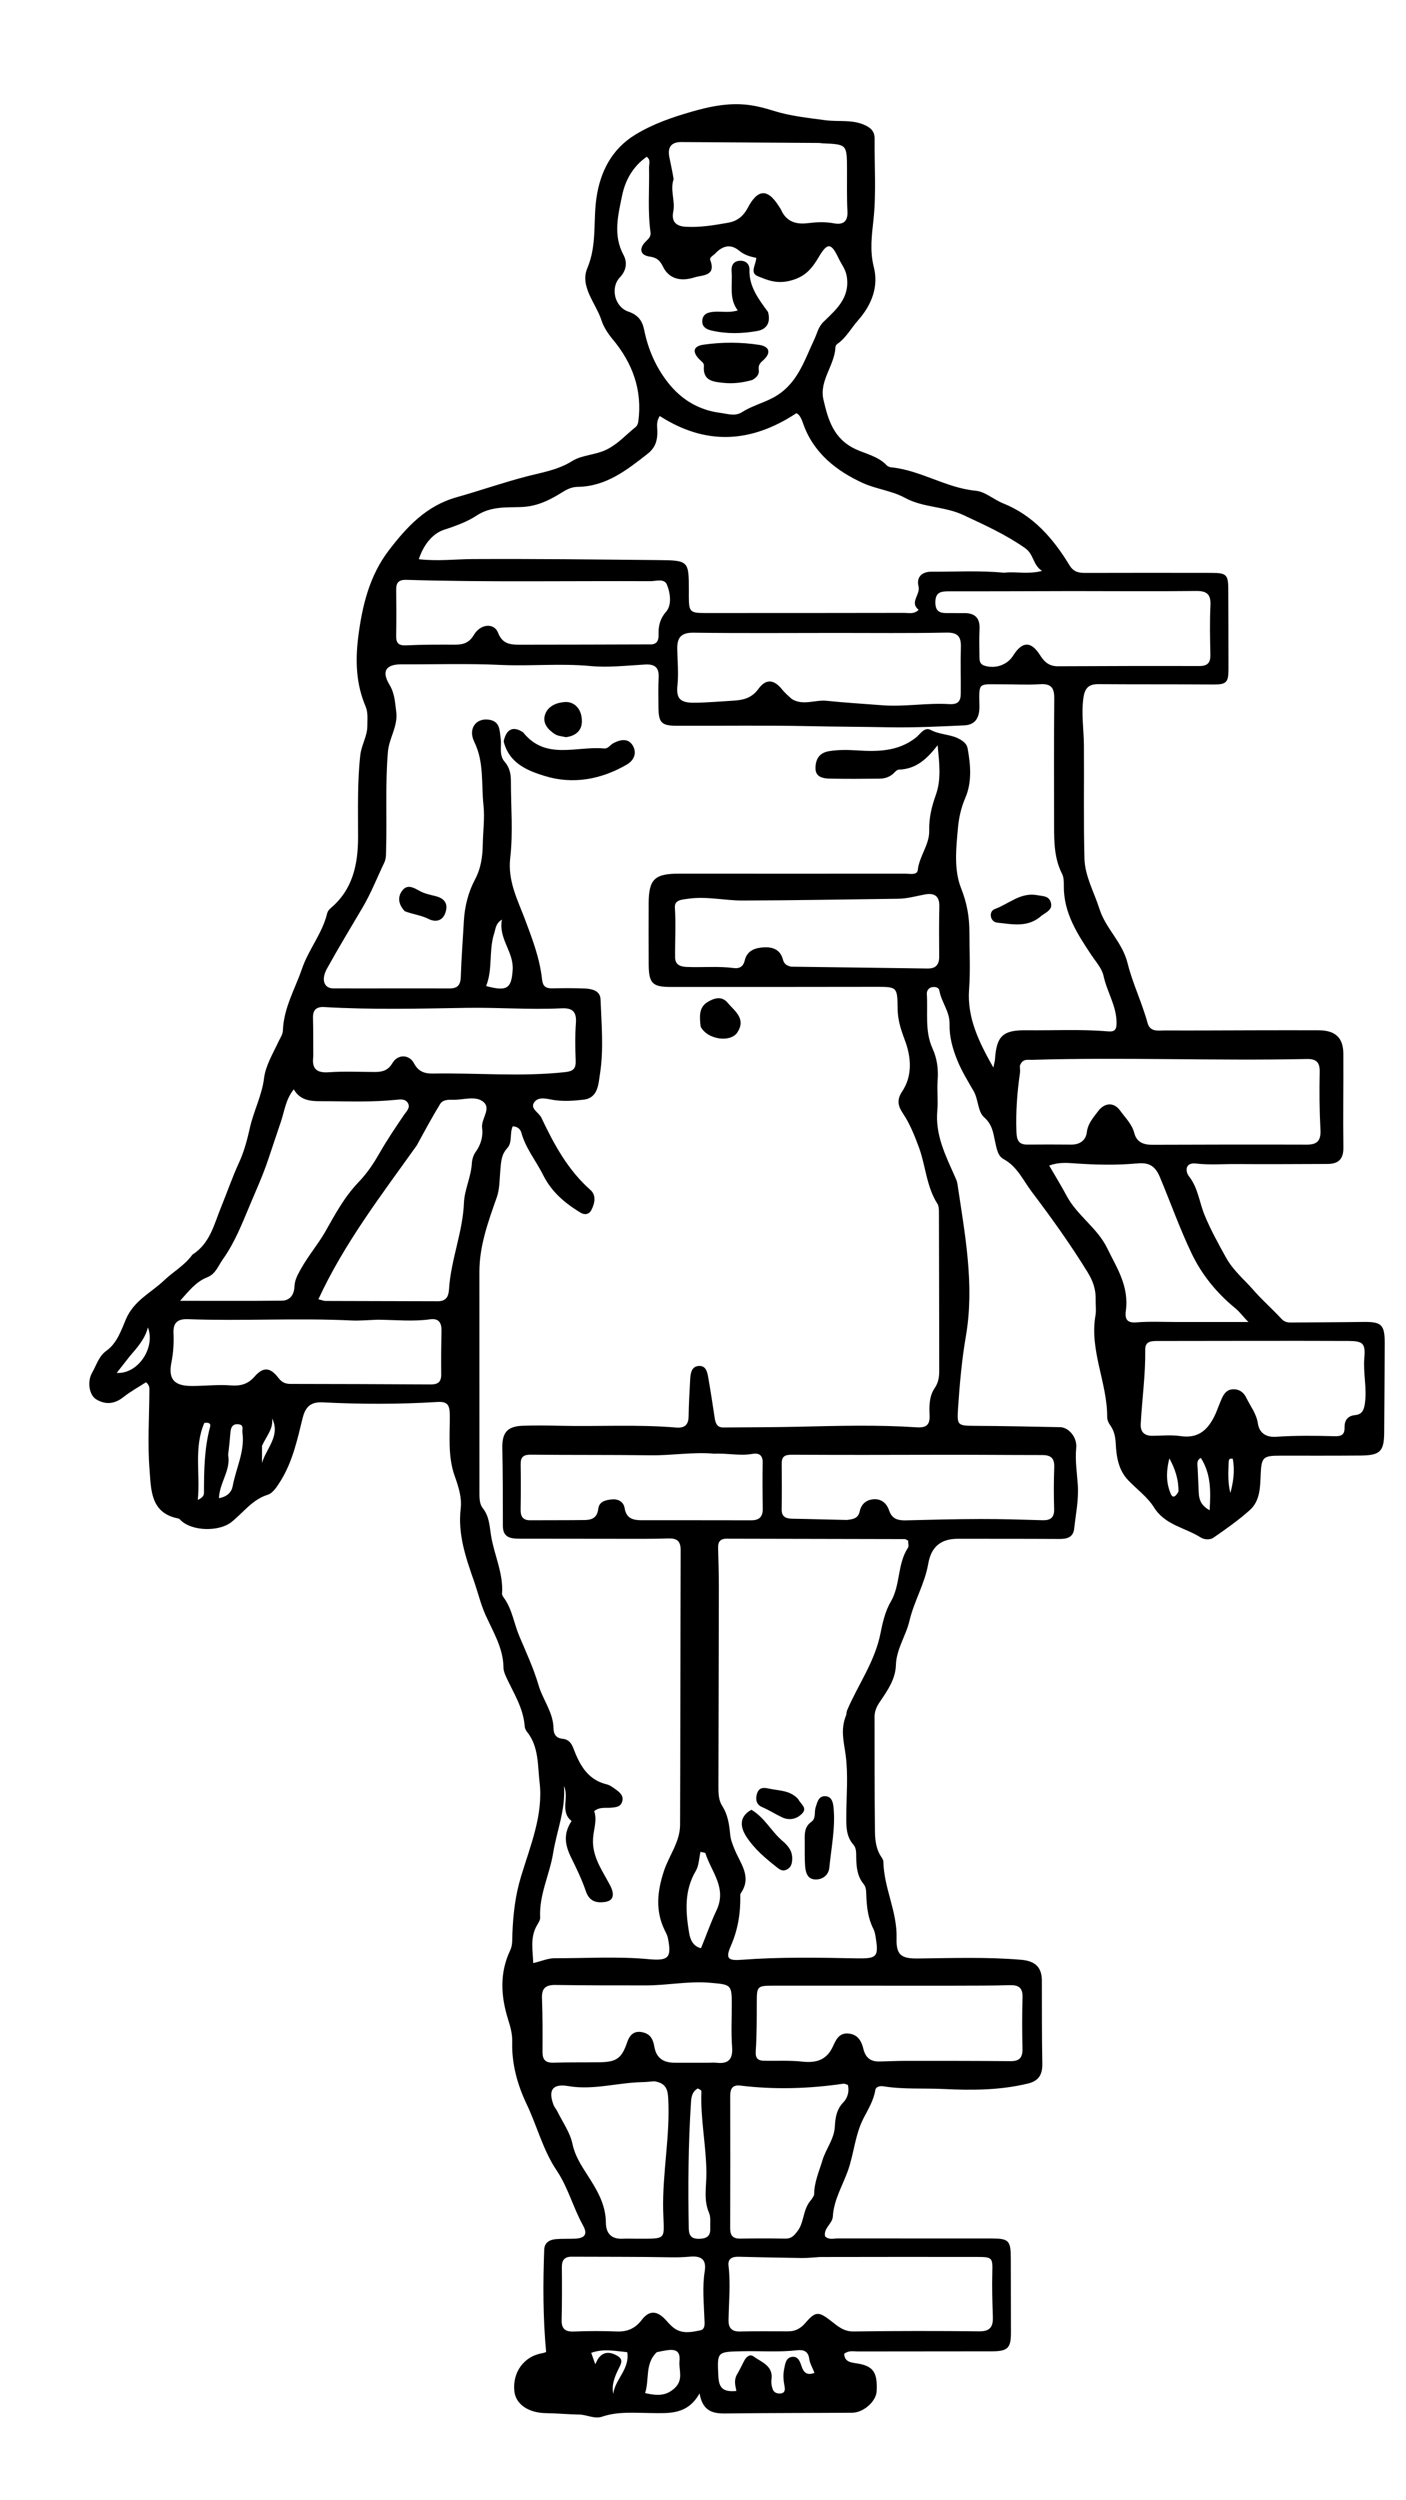 <svg version="1.1" id="Layer_1" xmlns="http://www.w3.org/2000/svg" xmlns:xlink="http://www.w3.org/1999/xlink" x="0px" y="0px"
	 width="100%" viewBox="0 0 576 1024" enable-background="new 0 0 576 1024" xml:space="preserve">
<path fill="#000000" opacity="1" stroke="none" 
	d="
M78.83,513.851 
	C86.054,509.235 87.697,501.449 90.464,494.678 
	C92.997,488.479 95.162,482.139 97.983,476.016 
	C100.028,471.575 101.334,466.561 102.367,461.936 
	C103.916,455.004 107.293,448.705 108.187,441.513 
	C108.829,436.344 111.863,431.425 114.13,426.534 
	C114.825,425.032 115.844,423.7 115.903,421.98 
	C116.219,412.834 120.843,405.131 123.701,396.797 
	C126.456,388.761 132.072,382.276 134.03,374.062 
	C134.209,373.31 134.78,372.528 135.386,372.019 
	C144.552,364.32 146.688,354.028 146.691,342.72 
	C146.694,331.568 146.367,320.401 147.606,309.262 
	C148.069,305.091 150.505,301.511 150.494,297.214 
	C150.487,294.532 150.831,291.799 149.776,289.323 
	C145.858,280.135 145.527,270.666 146.757,260.906 
	C148.369,248.115 151.354,235.768 159.306,225.385 
	C166.614,215.841 174.578,207.159 187.071,203.648 
	C196.661,200.953 206.048,197.643 215.741,195.124 
	C221.822,193.543 228.537,192.517 234.348,188.855 
	C238.523,186.224 244.052,186.43 248.796,183.986 
	C253.414,181.608 256.571,177.935 260.41,174.889 
	C260.988,174.429 261.381,173.487 261.486,172.718 
	C263.258,159.802 259.104,148.63 250.933,138.881 
	C248.958,136.526 247.249,133.769 246.443,131.283 
	C244.143,124.186 237.432,117.374 240.617,109.812 
	C244.64,100.262 242.953,90.585 244.345,81.063 
	C245.899,70.428 250.546,61.032 260.394,55.073 
	C267.619,50.701 275.382,48.033 283.474,45.713 
	C290.112,43.809 296.568,42.411 303.486,42.708 
	C308.199,42.91 312.495,44.003 317.009,45.416 
	C323.748,47.526 330.946,48.264 338.031,49.232 
	C343.623,49.996 349.488,48.752 354.863,51.509 
	C357.261,52.739 358.341,54.258 358.312,56.941 
	C358.195,67.939 359.009,79.025 357.85,89.905 
	C357.144,96.536 356.27,102.568 357.974,109.339 
	C359.986,117.33 357.228,124.754 351.443,131.294 
	C348.651,134.45 346.651,138.347 343.033,140.859 
	C342.658,141.119 342.28,141.673 342.264,142.104 
	C341.986,149.609 335.569,155.861 337.332,163.592 
	C339.211,171.837 341.485,179.804 350.595,184 
	C354.82,185.946 359.811,186.916 363.253,190.571 
	C363.673,191.017 364.414,191.331 365.037,191.391 
	C377.137,192.564 387.522,199.833 399.728,200.984 
	C403.575,201.347 407.077,204.601 410.898,206.127 
	C423.297,211.081 431.474,220.541 438.152,231.523 
	C439.865,234.339 442.004,234.655 444.815,234.645 
	C461.981,234.584 479.147,234.611 496.313,234.633 
	C502.478,234.641 503.173,235.338 503.201,241.537 
	C503.249,252.367 503.264,263.197 503.275,274.027 
	C503.281,279.624 502.362,280.371 496.967,280.335 
	C481.303,280.23 465.638,280.316 449.974,280.196 
	C446.031,280.165 444.432,281.816 443.862,285.704 
	C442.904,292.239 443.996,298.671 444.049,305.148 
	C444.176,320.646 443.857,336.152 444.274,351.64 
	C444.47,358.899 448.25,365.408 450.418,372.259 
	C452.976,380.339 459.787,385.793 461.941,394.497 
	C463.965,402.677 467.844,410.628 470.124,418.962 
	C471.174,422.797 474.488,422.019 477.168,422.03 
	C489.999,422.083 502.832,421.986 515.664,421.958 
	C523.829,421.941 531.995,421.933 540.161,421.959 
	C546.992,421.98 550.287,424.944 550.328,431.483 
	C550.408,444.314 550.17,457.149 550.349,469.978 
	C550.416,474.757 548.299,476.696 543.844,476.71 
	C531.515,476.747 519.185,476.855 506.856,476.753 
	C501.212,476.706 495.578,477.198 489.907,476.536 
	C485.524,476.024 485.466,479.691 487.106,481.783 
	C490.833,486.538 491.349,492.515 493.517,497.743 
	C496.038,503.82 499.092,509.308 502.236,514.997 
	C505.23,520.416 509.736,524.033 513.562,528.43 
	C517.12,532.519 521.254,536.101 524.93,540.094 
	C526.129,541.395 527.338,541.657 528.876,541.644 
	C538.697,541.563 548.519,541.555 558.339,541.414 
	C566.009,541.303 567.301,542.448 567.283,550.285 
	C567.257,562.448 567.124,574.611 567.058,586.775 
	C567.017,594.347 565.407,596.056 557.576,596.129 
	C546.579,596.232 535.579,596.177 524.58,596.186 
	C517.578,596.192 516.782,596.677 516.477,603.717 
	C516.243,609.131 516.268,614.669 511.981,618.506 
	C507.367,622.635 502.246,626.226 497.148,629.766 
	C495.701,630.771 493.346,630.614 491.82,629.647 
	C485.451,625.612 477.303,624.65 472.739,617.339 
	C470.096,613.106 465.735,609.955 462.202,606.265 
	C458.137,602.019 457.366,596.595 457.076,591.08 
	C456.931,588.344 456.401,585.862 454.733,583.602 
	C454.074,582.709 453.585,581.442 453.588,580.347 
	C453.632,566.29 446.286,553.092 448.786,538.738 
	C449.152,536.635 448.805,534.413 448.857,532.248 
	C448.958,528.075 447.837,524.752 445.46,520.89 
	C438.448,509.499 430.673,498.675 422.647,488.056 
	C419.15,483.429 416.73,477.727 411.096,474.694 
	C408.755,473.435 408.274,470.338 407.693,467.686 
	C406.899,464.065 406.566,460.602 403.204,457.634 
	C400.481,455.231 400.899,450.384 398.836,446.808 
	C396.513,442.782 394.019,438.77 392.2,434.296 
	C390.187,429.341 388.893,424.563 389.011,419.445 
	C389.131,414.308 385.672,410.466 384.84,405.724 
	C384.616,404.442 383.279,404.105 382,404.275 
	C380.338,404.495 379.626,405.867 379.706,407.13 
	C380.173,414.567 378.821,422.342 381.986,429.309 
	C383.964,433.665 384.453,437.931 384.123,442.4 
	C383.815,446.566 384.365,450.753 383.993,454.832 
	C383.08,464.853 387.391,473.272 391.216,481.915 
	C391.616,482.82 392.068,483.752 392.211,484.714 
	C395.293,505.433 399.308,526.249 395.709,547.159 
	C394.009,557.038 393.15,566.852 392.489,576.767 
	C392.022,583.771 392.266,583.93 399.367,583.964 
	C411.014,584.02 422.66,584.283 434.305,584.512 
	C437.812,584.581 441.329,588.65 440.9,592.963 
	C440.389,598.098 441.223,603.17 441.548,608.175 
	C441.947,614.315 440.718,620.082 440.075,625.998 
	C439.676,629.659 437.164,630.319 433.961,630.298 
	C420.132,630.207 406.302,630.247 392.472,630.219 
	C385.492,630.204 381.47,633.457 380.274,640.453 
	C378.876,648.628 374.455,655.831 372.611,663.719 
	C371.149,669.973 367.221,675.337 367.028,681.959 
	C366.861,687.654 363.63,692.339 360.571,696.823 
	C359.161,698.888 358.275,700.765 358.28,703.16 
	C358.312,718.824 358.258,734.489 358.445,750.152 
	C358.488,753.773 358.932,757.49 361.143,760.665 
	C361.515,761.199 361.881,761.88 361.893,762.5 
	C362.101,773.213 367.628,782.971 367.3,793.836 
	C367.092,800.713 369.245,802.194 375.998,802.12 
	C390.142,801.963 404.295,801.45 418.427,802.656 
	C424.104,803.14 426.799,805.746 426.82,811.091 
	C426.866,822.416 426.781,833.743 427.007,845.065 
	C427.096,849.55 425.708,852.228 421.07,853.346 
	C409.77,856.07 398.308,856.156 386.848,855.582 
	C378.534,855.165 370.171,855.794 361.899,854.463 
	C360.49,854.236 358.813,854.596 358.585,856.031 
	C357.919,860.232 355.639,863.928 353.831,867.414 
	C350.254,874.315 349.887,881.961 347.349,889.069 
	C345.171,895.169 341.575,901.019 341.196,907.766 
	C341.024,910.815 337.305,912.48 338.002,915.908 
	C339.551,917.451 341.473,916.773 343.219,916.776 
	C364.218,916.806 385.218,916.77 406.217,916.795 
	C413.32,916.804 414.073,917.626 414.097,924.973 
	C414.13,935.137 414.154,945.302 414.152,955.466 
	C414.151,961.662 412.821,962.992 406.426,963.005 
	C388.094,963.044 369.761,963.022 351.428,963.061 
	C349.651,963.065 347.756,962.531 345.85,964.019 
	C345.973,967.262 348.453,967.562 350.937,967.938 
	C357.726,968.964 359.546,971.529 359.132,979.391 
	C358.915,983.518 353.779,988.125 349.111,988.159 
	C331.783,988.283 314.454,988.247 297.128,988.461 
	C291.918,988.525 287.827,987.461 286.594,980.238 
	C281.575,989.158 273.981,988.352 266.453,988.287 
	C259.833,988.231 253.153,987.559 246.628,989.783 
	C243.558,990.83 240.43,988.944 237.255,988.9 
	C232.764,988.837 228.279,988.387 223.788,988.333 
	C216.448,988.245 211.207,984.675 210.693,979.186 
	C209.967,971.432 214.76,965.003 222.157,963.775 
	C222.778,963.672 223.371,963.401 223.73,963.287 
	C222.429,949.138 222.43,935.223 222.957,921.301 
	C223.065,918.454 225.181,917.284 227.696,917.064 
	C230.345,916.832 233.025,916.995 235.686,916.862 
	C239.75,916.66 240.765,914.901 238.863,911.479 
	C234.802,904.173 232.774,895.946 228.023,888.896 
	C222.426,880.589 220.018,870.69 215.715,861.688 
	C211.995,853.904 209.576,845.227 209.842,836.223 
	C209.937,833.029 209.082,830.06 208.123,826.989 
	C205.181,817.567 204.61,808.054 208.998,798.805 
	C210.055,796.576 209.826,794.261 209.916,791.945 
	C210.225,784.026 211.062,776.438 213.441,768.571 
	C217.229,756.049 222.643,743.202 221.054,729.966 
	C220.24,723.195 220.811,715.284 215.849,709.214 
	C215.35,708.604 214.996,707.715 214.939,706.928 
	C214.402,699.479 210.367,693.373 207.375,686.861 
	C206.826,685.668 206.283,684.33 206.271,683.054 
	C206.196,675.006 202.054,668.435 198.91,661.435 
	C196.909,656.982 195.783,652.115 194.16,647.492 
	C190.85,638.063 187.502,628.336 188.728,617.889 
	C189.279,613.194 187.804,608.844 186.216,604.338 
	C183.421,596.407 184.334,587.855 184.277,579.587 
	C184.247,575.242 183.21,573.947 179.091,574.2 
	C163.447,575.161 147.79,575.127 132.138,574.349 
	C127.364,574.111 125.124,576.07 123.936,580.942 
	C121.798,589.703 119.836,598.656 114.987,606.477 
	C113.62,608.681 111.856,611.511 109.691,612.188 
	C103.214,614.212 99.605,619.649 94.687,623.47 
	C89.726,627.324 78.893,627.185 74.218,622.817 
	C73.858,622.48 73.489,621.992 73.06,621.911 
	C61.571,619.744 61.908,610.007 61.264,601.926 
	C60.409,591.177 61.149,580.301 61.199,569.48 
	C61.204,568.493 61.355,567.461 59.824,566.106 
	C56.859,568.029 53.48,569.888 50.492,572.242 
	C46.866,575.099 43.182,575.378 39.418,573.123 
	C36.536,571.397 35.631,565.825 37.753,562.175 
	C39.542,559.096 40.401,555.487 43.656,553.166 
	C47.952,550.102 49.728,544.672 51.563,540.36 
	C54.894,532.535 61.917,529.472 67.289,524.337 
	C70.959,520.829 75.568,518.352 78.83,513.851 
M351.045,307.332 
	C359.548,307.89 367.889,307.787 375.101,302.19 
	C376.982,300.729 378.669,297.554 381.315,298.969 
	C385.166,301.03 389.639,300.651 393.36,302.856 
	C394.889,303.762 396.101,304.79 396.42,306.555 
	C397.65,313.359 398.21,320.415 395.483,326.73 
	C393.703,330.853 392.829,334.892 392.442,339.143 
	C391.686,347.45 390.723,356.2 393.756,363.845 
	C396.131,369.833 397.133,375.513 397.132,381.669 
	C397.13,389.502 397.589,397.37 397.004,405.159 
	C396.112,417.034 401.272,427.163 406.941,437.223 
	C407.207,435.907 407.567,434.789 407.642,433.653 
	C408.259,424.293 410.936,421.838 420.375,421.95 
	C431.534,422.082 442.705,421.455 453.847,422.41 
	C456.785,422.662 457.46,421.664 457.428,418.73 
	C457.351,411.861 453.471,406.156 452.093,399.682 
	C451.444,396.635 448.962,393.932 447.137,391.19 
	C441.367,382.522 435.701,373.847 435.819,362.82 
	C435.836,361.181 435.826,359.326 435.116,357.933 
	C431.962,351.744 431.834,345.116 431.831,338.44 
	C431.823,320.943 431.741,303.444 431.897,285.948 
	C431.935,281.644 430.539,279.936 426.093,280.22 
	C420.95,280.547 415.768,280.243 410.603,280.265 
	C400.694,280.306 401.042,279.082 401.241,289.104 
	C401.325,293.341 400.035,296.853 395.006,297.084 
	C384.707,297.559 374.329,298.064 364.102,297.869 
	C353.178,297.66 342.216,297.63 331.28,297.4 
	C313.29,297.02 295.286,297.307 277.289,297.25 
	C270.944,297.229 269.793,295.995 269.745,289.561 
	C269.716,285.562 269.616,281.554 269.833,277.566 
	C270.059,273.406 268.317,271.927 264.222,272.162 
	C256.748,272.59 249.185,273.461 241.787,272.774 
	C229.497,271.633 217.249,272.9 204.975,272.326 
	C191.517,271.698 178.01,272.147 164.525,272.086 
	C158.076,272.057 156.197,274.878 159.585,280.492 
	C161.705,284.005 161.808,287.618 162.322,291.417 
	C163.133,297.417 159.401,302.231 158.923,307.865 
	C157.805,321.016 158.552,334.183 158.189,347.336 
	C158.134,349.316 158.275,351.527 157.465,353.219 
	C154.519,359.377 151.993,365.835 148.567,371.637 
	C143.644,379.976 138.623,388.261 133.932,396.742 
	C131.523,401.097 132.632,404.797 136.552,404.811 
	C152.383,404.868 168.215,404.76 184.046,404.833 
	C187.496,404.85 188.665,403.426 188.772,400.059 
	C189.014,392.406 189.626,384.766 190.04,377.118 
	C190.359,371.23 191.904,365.286 194.486,360.422 
	C197.106,355.487 197.682,350.845 197.782,345.719 
	C197.887,340.389 198.628,334.999 198.065,329.745 
	C197.139,321.1 198.388,312.173 194.31,303.868 
	C191.652,298.454 194.979,293.943 200.383,294.771 
	C204.967,295.474 204.636,299.241 205.111,302.438 
	C205.588,305.656 204.282,309.206 206.779,312.037 
	C208.797,314.326 209.302,317.027 209.3,319.93 
	C209.296,330.415 210.235,341.009 209.024,351.352 
	C207.919,360.793 212.12,368.685 215.048,376.476 
	C218.101,384.598 221.133,392.491 222.057,401.089 
	C222.359,403.903 223.528,404.832 226.166,404.787 
	C230.664,404.708 235.17,404.662 239.662,404.858 
	C242.576,404.985 245.88,405.771 246.016,409.237 
	C246.416,419.455 247.373,429.766 245.783,439.885 
	C245.168,443.794 245.066,449.666 239.185,450.367 
	C235.297,450.831 231.288,451.129 227.244,450.58 
	C224.466,450.204 220.731,448.763 218.829,451.499 
	C217.065,454.035 220.764,455.619 221.781,457.759 
	C226.95,468.643 232.61,479.156 241.859,487.335 
	C244.386,489.569 243.688,492.91 242.21,495.682 
	C241.299,497.391 239.546,497.695 237.882,496.687 
	C231.503,492.826 225.998,488.232 222.529,481.281 
	C219.632,475.479 215.38,470.382 213.604,463.958 
	C213.225,462.587 212.148,461.359 210.053,461.308 
	C208.699,464.108 210.026,467.852 207.808,470.237 
	C205.251,472.987 205.251,476.207 204.956,479.522 
	C204.633,483.156 204.71,486.99 203.524,490.353 
	C200.015,500.306 196.396,510.176 196.394,520.921 
	C196.39,550.917 196.396,580.913 196.406,610.909 
	C196.406,613.259 196.333,615.854 197.773,617.668 
	C200.472,621.068 200.543,625.017 201.177,628.951 
	C202.458,636.91 206.291,644.389 205.67,652.728 
	C205.627,653.301 206.13,653.976 206.511,654.509 
	C209.832,659.158 210.564,664.9 212.723,670.03 
	C215.507,676.645 218.607,683.268 220.623,690.161 
	C222.383,696.176 226.641,701.28 226.76,707.828 
	C226.804,710.259 227.779,711.897 230.548,712.147 
	C232.726,712.343 234.034,713.766 234.821,715.841 
	C237.395,722.622 240.567,728.86 248.53,730.792 
	C249.927,731.131 251.21,732.135 252.419,733.007 
	C254.076,734.202 255.632,735.627 254.852,737.98 
	C254.142,740.119 252.214,740.172 250.341,740.363 
	C248.094,740.592 245.651,739.929 243.423,741.774 
	C244.709,745.504 243.192,749.208 242.955,752.982 
	C242.484,760.49 246.81,766.138 249.956,772.201 
	C251.828,775.81 251.442,778.457 247.881,778.964 
	C244.362,779.465 241.464,778.78 240.042,774.64 
	C238.43,769.947 236.256,765.371 234.069,760.97 
	C231.429,755.658 230.675,751.104 234.161,745.808 
	C229.272,742.008 233.261,736.242 231.028,731.474 
	C231.807,741.078 228.089,749.781 226.623,758.862 
	C225.185,767.775 220.788,776.07 221.29,785.371 
	C221.346,786.407 220.545,787.552 219.972,788.548 
	C217.113,793.518 218.252,798.688 218.45,804.006 
	C221.826,803.206 224.548,802.002 227.266,802.01 
	C240.09,802.048 252.932,801.195 265.736,802.398 
	C273.902,803.165 275.247,801.798 273.604,793.692 
	C273.379,792.582 272.785,791.534 272.283,790.496 
	C268.411,782.493 269.266,774.636 271.964,766.372 
	C274.048,759.989 278.587,754.392 278.612,747.409 
	C278.745,709.913 278.722,672.417 278.852,634.921 
	C278.865,631.169 277.355,629.964 273.763,630.084 
	C267.27,630.3 260.767,630.229 254.267,630.23 
	C240.435,630.231 226.604,630.208 212.772,630.182 
	C209.189,630.175 206.014,629.741 206.015,624.94 
	C206.016,614.324 205.996,603.706 205.787,593.093 
	C205.663,586.801 207.778,584.156 214.131,583.932 
	C219.11,583.757 224.103,583.812 229.087,583.933 
	C245.073,584.32 261.081,583.309 277.052,584.67 
	C280.318,584.948 282.047,583.668 282.103,580.172 
	C282.184,575.181 282.455,570.191 282.728,565.205 
	C282.867,562.659 283.164,559.619 286.284,559.444 
	C289.53,559.261 289.839,562.454 290.267,564.861 
	C291.2,570.107 291.959,575.383 292.775,580.65 
	C293.101,582.752 293.645,584.659 296.315,584.638 
	C306.589,584.554 316.866,584.565 327.136,584.331 
	C343.286,583.963 359.438,583.498 375.569,584.569 
	C379.605,584.837 381.008,583.481 380.82,579.56 
	C380.637,575.734 380.677,571.784 382.946,568.458 
	C384.463,566.235 384.783,563.89 384.778,561.354 
	C384.738,539.857 384.722,518.359 384.656,496.862 
	C384.652,495.563 384.668,494.02 384.023,493.007 
	C379.492,485.894 379.233,477.391 376.383,469.716 
	C374.591,464.891 372.687,460.151 369.893,455.986 
	C367.666,452.666 367.449,450.246 369.609,446.988 
	C374.059,440.28 373.167,432.566 370.673,425.958 
	C369.047,421.651 367.781,417.664 367.728,413.183 
	C367.618,404.086 367.632,404.152 358.258,404.169 
	C330.427,404.22 302.596,404.231 274.765,404.219 
	C267.265,404.215 265.806,402.72 265.752,395.06 
	C265.693,386.728 265.728,378.395 265.74,370.062 
	C265.754,360.122 268.136,357.802 278.224,357.807 
	C309.055,357.821 339.886,357.841 370.717,357.807 
	C372.608,357.805 375.748,358.591 375.99,356.318 
	C376.602,350.584 380.82,346.015 380.669,340.155 
	C380.539,335.099 381.664,330.364 383.389,325.558 
	C385.712,319.087 384.779,312.222 384.119,305.205 
	C379.942,310.602 375.425,315.02 368.244,315.199 
	C367.555,315.216 366.796,315.994 366.228,316.574 
	C364.592,318.24 362.53,318.88 360.332,318.905 
	C353.503,318.983 346.67,319.033 339.843,318.884 
	C337.132,318.825 334.117,318.271 334.085,314.708 
	C334.053,311.096 335.536,308.301 339.681,307.643 
	C343.17,307.089 346.644,307.052 351.045,307.332 
M411.453,234.56 
	C416.167,233.963 420.982,235.334 426.895,233.831 
	C422.975,231.248 423.67,227.094 419.939,224.478 
	C411.962,218.885 403.365,215.009 394.614,210.924 
	C386.823,207.287 378.236,208.017 370.554,203.802 
	C365.584,201.074 358.776,200.237 353.564,197.864 
	C342.773,192.952 333.196,185.553 328.997,173.395 
	C328.349,171.519 327.52,169.667 326.226,169.249 
	C307.306,181.712 288.866,182.304 270.295,170.392 
	C268.743,172.693 269.267,174.751 269.303,176.684 
	C269.372,180.388 268.47,183.379 265.333,185.837 
	C256.765,192.548 248.289,199.254 236.627,199.398 
	C234.456,199.424 232.517,200.257 230.594,201.458 
	C225.434,204.682 220.307,207.37 213.699,207.66 
	C207.562,207.928 201.19,207.202 195.048,211.283 
	C191.551,213.607 186.66,215.447 182.075,216.909 
	C177.083,218.502 173.458,223.289 171.573,229.032 
	C179.421,229.924 186.522,229.012 193.626,228.973 
	C218.928,228.835 244.234,229.143 269.537,229.389 
	C282.215,229.512 282.215,229.617 282.205,242.19 
	C282.205,242.857 282.192,243.523 282.194,244.189 
	C282.211,250.607 282.643,251.07 288.938,251.07 
	C316.089,251.069 343.24,251.069 370.391,251.012 
	C372.289,251.009 374.393,251.645 376.349,249.779 
	C372.465,246.658 377.161,243.589 376.299,240.147 
	C375.32,236.236 377.821,234.112 381.628,234.142 
	C391.281,234.217 400.945,233.591 411.453,234.56 
M346.68,702.37 
	C346.803,701.717 346.813,701.015 347.068,700.418 
	C351.531,689.934 358.384,680.645 360.706,668.963 
	C361.512,664.906 362.604,659.935 364.875,656.088 
	C368.966,649.158 367.534,640.621 371.973,633.892 
	C372.419,633.215 372.033,631.989 372.033,630.992 
	C371.507,630.74 371.07,630.349 370.632,630.348 
	C346.314,630.276 321.996,630.244 297.677,630.182 
	C295.102,630.175 294.122,631.443 294.187,633.904 
	C294.333,639.393 294.5,644.885 294.493,650.376 
	C294.46,677.362 294.365,704.348 294.315,731.333 
	C294.309,734.175 294.31,737.2 295.848,739.59 
	C298.223,743.283 298.766,747.342 299.153,751.478 
	C299.344,753.518 300.094,755.262 300.821,757.134 
	C303.105,763.014 308.315,768.584 303.398,775.507 
	C303.23,775.744 303.272,776.158 303.278,776.488 
	C303.391,783.537 302.334,790.242 299.452,796.852 
	C297.164,802.099 298.154,803.087 303.812,802.656 
	C319.451,801.463 335.097,801.749 350.748,802.06 
	C359.432,802.232 360.081,801.521 358.638,792.84 
	C358.476,791.865 358.241,790.853 357.797,789.983 
	C355.618,785.711 355.094,781.11 354.897,776.424 
	C354.827,774.765 354.925,772.986 353.807,771.632 
	C351.176,768.448 350.847,764.674 350.767,760.805 
	C350.729,758.967 350.898,756.957 349.636,755.529 
	C346.571,752.06 346.689,747.925 346.706,743.742 
	C346.739,735.413 347.534,726.977 346.443,718.794 
	C345.726,713.414 344.184,708.383 346.68,702.37 
M417.803,436.544 
	C417.822,437.543 417.982,438.562 417.839,439.538 
	C416.671,447.529 416.115,455.543 416.411,463.63 
	C416.524,466.723 417.205,468.824 420.854,468.78 
	C426.848,468.707 432.844,468.742 438.839,468.786 
	C442.369,468.811 444.83,467.07 445.238,463.731 
	C445.68,460.1 447.9,457.735 449.863,455.106 
	C452.524,451.541 456.362,451.322 458.903,454.872 
	C461.004,457.808 463.734,460.347 464.7,464.089 
	C465.626,467.675 468.322,468.869 471.931,468.854 
	C493.082,468.766 514.233,468.733 535.383,468.798 
	C539.737,468.811 541.181,467.063 540.956,462.716 
	C540.548,454.818 540.472,446.887 540.65,438.979 
	C540.74,434.938 539.098,433.644 535.353,433.725 
	C497.794,434.533 460.228,432.935 422.67,434.071 
	C420.933,434.124 418.877,433.48 417.803,436.544 
M293.335,103.487 
	C292.544,104.528 290.519,105.308 290.966,106.491 
	C293.499,113.19 287.765,112.572 284.565,113.595 
	C278.509,115.531 273.948,113.96 271.637,109.259 
	C270.408,106.759 269.111,105.479 266.192,105.094 
	C262.239,104.574 261.623,101.786 264.595,98.856 
	C265.705,97.762 266.738,96.923 266.492,95.124 
	C265.286,86.338 266.075,77.502 265.895,68.689 
	C265.864,67.196 266.672,65.388 264.932,64.217 
	C259.268,68.18 256.137,73.807 254.831,80.213 
	C253.193,88.243 251.09,96.352 255.445,104.442 
	C257.027,107.383 256.69,110.719 253.936,113.624 
	C249.917,117.863 251.821,125.732 257.409,127.622 
	C261.259,128.925 263.128,131.258 263.878,135.004 
	C265.463,142.929 268.579,150.202 273.572,156.589 
	C279.065,163.616 286.184,167.953 295.106,169.1 
	C298.043,169.477 301.171,170.591 303.887,168.852 
	C307.916,166.27 312.549,165.116 316.767,162.852 
	C326.632,157.558 329.397,147.858 333.583,139.043 
	C334.755,136.573 335.164,133.981 337.356,131.837 
	C342.491,126.815 348.195,122.098 346.928,113.387 
	C346.479,110.299 344.761,108.353 343.594,105.881 
	C340.627,99.599 339.087,99.095 335.577,105.019 
	C332.597,110.049 329.957,113.419 323.538,115.009 
	C318.19,116.333 314.388,114.746 310.37,113.087 
	C306.995,111.693 309.826,108.158 309.811,105.585 
	C307.035,105.082 304.807,104.331 302.765,102.636 
	C299.905,100.263 296.703,100.134 293.335,103.487 
M146.775,484.281 
	C150.23,480.734 152.947,476.695 155.409,472.386 
	C158.511,466.959 162.024,461.758 165.539,456.581 
	C166.585,455.04 168.2,453.678 167.109,451.775 
	C166.043,449.917 163.879,450.269 162.091,450.452 
	C152.785,451.404 143.457,451.087 134.136,451.008 
	C128.969,450.964 123.486,451.634 120.356,446.153 
	C117.026,450.277 116.583,454.943 115.116,459.279 
	C113.343,464.518 111.581,469.772 109.825,475.032 
	C107.749,481.25 105.018,487.255 102.473,493.312 
	C99.233,501.021 96.224,508.833 91.307,515.736 
	C89.397,518.417 88.356,521.766 84.934,523.112 
	C80.317,524.929 77.436,528.657 73.78,532.76 
	C88.242,532.76 101.866,532.849 115.488,532.697 
	C118.836,532.66 120.492,530.19 120.62,527.004 
	C120.731,524.229 121.917,522.135 123.25,519.739 
	C126.235,514.374 130.228,509.719 133.252,504.444 
	C137.176,497.599 140.793,490.587 146.775,484.281 
M390.5,813.261 
	C365.88,813.256 341.26,813.241 316.64,813.254 
	C310.19,813.258 310.039,813.549 310.034,820.116 
	C310.028,826.774 310.047,833.446 309.608,840.083 
	C309.404,843.154 310.589,843.968 313.186,844.007 
	C318.348,844.085 323.55,843.801 328.66,844.357 
	C334.43,844.984 338.667,843.73 341.254,838.078 
	C342.441,835.485 343.742,832.417 347.702,832.858 
	C351.582,833.291 352.957,836.075 353.74,839.263 
	C354.587,842.706 356.657,844.354 360.125,844.302 
	C363.773,844.248 367.42,844.043 371.068,844.042 
	C385.382,844.041 399.697,844.037 414.01,844.166 
	C417.712,844.2 418.975,842.631 418.889,839.047 
	C418.722,832.055 418.696,825.052 418.909,818.063 
	C419.034,813.987 417.216,812.921 413.483,813.044 
	C406.161,813.286 398.828,813.209 390.5,813.261 
M324.431,286.329 
	C329.033,289.106 333.903,286.531 338.638,287.019 
	C346.195,287.799 353.787,288.245 361.363,288.845 
	C370.514,289.568 379.635,287.808 388.741,288.373 
	C392.618,288.614 393.56,287.12 393.595,284.04 
	C393.667,277.715 393.449,271.384 393.643,265.064 
	C393.778,260.671 392.349,258.992 387.631,259.09 
	C372.654,259.398 357.667,259.22 342.683,259.225 
	C323.205,259.231 303.725,259.398 284.25,259.124 
	C279.137,259.052 277.39,260.987 277.45,265.714 
	C277.513,270.692 278.06,275.643 277.529,280.662 
	C276.95,286.143 278.686,287.858 284.419,287.812 
	C289.732,287.769 295.042,287.272 300.354,286.971 
	C304.428,286.74 307.933,285.953 310.687,282.164 
	C313.814,277.86 317.098,278.269 320.379,282.35 
	C321.409,283.63 322.643,284.748 324.431,286.329 
M335.93,924.378 
	C333.442,924.524 330.953,924.821 328.468,924.789 
	C319.829,924.681 311.192,924.475 302.555,924.272 
	C299.997,924.212 298.109,925.047 298.455,927.923 
	C299.356,935.406 298.574,942.866 298.461,950.338 
	C298.417,953.261 299.694,954.953 303.002,954.882 
	C309.66,954.738 316.324,954.817 322.985,954.822 
	C325.857,954.824 328.072,953.58 329.906,951.432 
	C334.041,946.59 335.353,946.564 340.476,950.588 
	C343.171,952.705 345.653,954.929 349.674,954.874 
	C366.826,954.639 383.985,954.622 401.138,954.823 
	C405.781,954.877 406.887,952.81 406.745,948.785 
	C406.535,942.817 406.361,936.836 406.515,930.869 
	C406.676,924.664 406.615,924.36 400.308,924.351 
	C379.158,924.321 358.008,924.334 335.93,924.378 
M498.167,578.616 
	C498.907,576.765 499.607,574.897 500.397,573.067 
	C501.284,571.013 502.453,569.158 504.983,569.002 
	C507.614,568.839 509.512,570.213 510.583,572.462 
	C512.219,575.898 514.712,578.944 515.295,582.874 
	C515.938,587.205 518.958,588.708 522.843,588.444 
	C530.837,587.901 538.828,587.985 546.817,588.216 
	C549.551,588.295 550.897,587.561 550.826,584.664 
	C550.756,581.787 552.041,579.877 555.129,579.577 
	C558.01,579.297 558.772,577.488 559.155,574.835 
	C560.069,568.509 558.373,562.275 558.941,555.935 
	C559.459,550.151 558.231,549.229 552.466,549.203 
	C540.139,549.147 527.812,549.154 515.485,549.159 
	C501.824,549.165 488.163,549.2 474.502,549.215 
	C471.916,549.218 469.117,549.128 469.168,552.774 
	C469.311,562.956 467.877,573.032 467.321,583.165 
	C467.139,586.479 468.808,588.077 472.142,588.045 
	C475.973,588.008 479.872,587.608 483.622,588.164 
	C491.1,589.272 495.138,585.51 498.167,578.616 
M439.5,242.085 
	C436.505,242.094 433.511,242.104 430.516,242.111 
	C416.539,242.145 402.561,242.211 388.584,242.187 
	C385.387,242.182 383.179,242.585 383.191,246.73 
	C383.205,251.009 385.689,251.147 388.734,251.092 
	C390.73,251.056 392.728,251.142 394.724,251.1 
	C399.235,251.006 401.543,252.91 401.286,257.693 
	C401.081,261.509 401.232,265.345 401.258,269.172 
	C401.268,270.717 401.462,272.073 403.351,272.65 
	C407.797,274.007 412.639,272.367 415.06,268.511 
	C418.795,262.56 422.441,262.48 426.174,268.463 
	C427.905,271.238 429.971,272.892 433.384,272.876 
	C452.686,272.785 471.989,272.715 491.291,272.784 
	C494.835,272.796 495.943,271.346 495.866,268.003 
	C495.713,261.35 495.563,254.679 495.891,248.04 
	C496.119,243.428 494.497,241.985 489.922,242.041 
	C473.45,242.245 456.974,242.093 439.5,242.085 
M170.75,469.098 
	C156.348,489.321 141.123,509.032 130.433,532.116 
	C132.025,532.516 132.649,532.809 133.274,532.811 
	C148.601,532.869 163.929,532.879 179.256,532.941 
	C182.69,532.954 183.76,531.188 183.959,527.954 
	C184.699,515.939 189.603,504.675 190.079,492.475 
	C190.281,487.286 192.981,482.018 193.302,476.479 
	C193.395,474.881 193.92,473.076 194.849,471.806 
	C197.058,468.784 197.962,465.31 197.507,461.901 
	C196.997,458.091 201.776,453.771 197.557,450.945 
	C194.361,448.804 189.749,450.506 185.769,450.425 
	C183.773,450.384 181.437,450.303 180.292,452.181 
	C177.052,457.497 174.084,462.978 170.75,469.098 
M324.126,395.916 
	C342.744,396.16 361.364,396.385 379.982,396.666 
	C383.413,396.718 384.774,395.055 384.756,391.777 
	C384.72,384.948 384.655,378.116 384.825,371.29 
	C384.934,366.902 382.718,365.623 378.882,366.333 
	C375.287,366.998 371.766,368.044 368.064,368.089 
	C346.766,368.347 325.469,368.776 304.17,368.816 
	C296.766,368.83 289.412,367.005 281.918,368.096 
	C279.312,368.475 276.268,368.476 276.485,371.759 
	C276.934,378.555 276.502,385.319 276.57,392.095 
	C276.6,395.063 278.589,395.911 281.28,396.023 
	C287.764,396.293 294.265,395.632 300.744,396.485 
	C302.967,396.777 304.527,395.819 305.096,393.376 
	C306.072,389.183 309.479,388.156 313.109,387.988 
	C316.692,387.822 319.701,389.001 320.745,392.978 
	C321.099,394.329 321.794,395.429 324.126,395.916 
M154.815,540.495 
	C151.158,540.614 147.488,540.986 143.844,540.81 
	C121.565,539.739 99.271,541.106 76.996,540.283 
	C72.698,540.124 70.879,541.754 71.079,546.084 
	C71.262,550.05 71.017,553.966 70.232,557.954 
	C68.85,564.974 71.426,567.66 78.685,567.642 
	C84.005,567.628 89.356,566.999 94.635,567.405 
	C98.695,567.716 101.649,566.829 104.329,563.753 
	C107.805,559.765 110.717,559.93 114.029,564.291 
	C115.417,566.119 116.846,566.796 119.027,566.799 
	C138.174,566.822 157.32,566.891 176.466,567.011 
	C179.343,567.029 180.784,566.02 180.751,562.959 
	C180.687,556.966 180.735,550.97 180.865,544.978 
	C180.938,541.63 179.643,539.848 176.148,540.341 
	C169.335,541.303 162.525,540.605 154.815,540.495 
M346.903,622.517 
	C349.263,622.243 351.565,622.019 352.202,618.996 
	C352.875,615.805 355.133,614.107 358.265,614.02 
	C361.281,613.937 363.349,615.902 364.222,618.556 
	C365.419,622.194 367.947,622.758 371.222,622.675 
	C381.362,622.419 391.505,622.153 401.648,622.129 
	C410.132,622.11 418.619,622.369 427.101,622.621 
	C430.455,622.72 431.964,621.5 431.853,617.967 
	C431.677,612.308 431.687,606.633 431.894,600.975 
	C432.027,597.323 430.651,595.935 426.973,595.933 
	C412.321,595.929 397.66,595.767 383.017,595.819 
	C363.53,595.889 344.041,595.903 324.555,595.795 
	C321.539,595.778 320.204,596.429 320.24,599.529 
	C320.313,605.693 320.323,611.86 320.217,618.023 
	C320.163,621.176 321.819,621.969 324.59,622.011 
	C331.747,622.117 338.903,622.366 346.903,622.517 
M128.346,432.705 
	C127.676,437.653 129.627,439.522 134.76,439.149 
	C140.887,438.705 147.071,439.008 153.231,439.041 
	C156.348,439.059 158.881,438.628 160.748,435.423 
	C162.915,431.701 167.634,431.734 169.623,435.516 
	C171.441,438.975 174.132,439.749 177.384,439.69 
	C195.454,439.361 213.541,441.081 231.605,439.088 
	C234.801,438.735 235.96,437.684 235.845,434.487 
	C235.66,429.335 235.551,424.149 235.934,419.016 
	C236.282,414.37 234.542,412.743 230.007,412.965 
	C217.059,413.598 204.116,412.559 191.148,412.774 
	C171.694,413.097 152.214,413.588 132.758,412.445 
	C129.666,412.263 128.139,413.619 128.225,416.866 
	C128.357,421.857 128.303,426.854 128.346,432.705 
M266.993,263.91 
	C269.423,263.652 269.838,261.918 269.794,259.952 
	C269.716,256.425 270.269,253.568 272.905,250.507 
	C275.251,247.781 274.65,243.007 273.245,239.5 
	C272.145,236.757 268.782,238.038 266.426,238.026 
	C233.142,237.858 199.854,238.502 166.576,237.481 
	C163.571,237.389 162.271,238.393 162.308,241.422 
	C162.385,247.745 162.41,254.072 162.298,260.395 
	C162.245,263.399 163.279,264.469 166.426,264.313 
	C173.07,263.984 179.736,263.99 186.392,264.027 
	C189.776,264.045 192.191,263.315 194.159,260.002 
	C196.892,255.401 202.454,255.038 204.044,259.152 
	C205.764,263.602 208.824,264.05 212.667,264.041 
	C230.476,264 248.285,264.008 266.993,263.91 
M292.399,595.359 
	C283.73,594.609 275.125,596.152 266.461,596.033 
	C250.145,595.809 233.825,595.953 217.509,595.775 
	C214.475,595.742 213.252,596.693 213.3,599.73 
	C213.397,605.88 213.385,612.033 213.28,618.182 
	C213.232,621.003 214.128,622.658 217.204,622.638 
	C224.696,622.59 232.189,622.645 239.681,622.539 
	C242.587,622.499 244.685,621.487 245.084,617.994 
	C245.433,614.945 248.116,614.321 250.718,614.094 
	C253.429,613.858 255.485,615.147 255.909,617.732 
	C256.594,621.916 259.39,622.618 262.779,622.623 
	C277.762,622.646 292.746,622.593 307.73,622.651 
	C311.139,622.664 312.535,621.167 312.477,617.808 
	C312.367,611.509 312.336,605.206 312.442,598.908 
	C312.495,595.805 310.65,595.001 308.281,595.442 
	C303.271,596.373 298.329,595.135 292.399,595.359 
M461.189,537.184 
	C460.827,540.582 461.965,541.892 465.717,541.586 
	C471.159,541.141 476.664,541.445 482.142,541.442 
	C491.678,541.436 501.214,541.44 511.453,541.44 
	C509.199,539.235 507.971,537.35 506.129,535.85 
	C498.533,529.662 492.367,522.135 488.162,513.331 
	C483.301,503.153 479.525,492.473 475.166,482.069 
	C472.798,476.419 469.59,476.161 465.278,476.539 
	C457.113,477.253 448.99,477.062 440.834,476.516 
	C437.433,476.289 433.926,475.867 429.832,477.373 
	C432.349,481.723 434.806,485.715 437.016,489.838 
	C441.356,497.933 449.615,502.935 453.643,511.305 
	C457.471,519.26 462.693,526.73 461.189,537.184 
M332.461,900.795 
	C332.839,900.068 333.538,899.344 333.543,898.616 
	C333.577,893.706 335.542,889.394 336.918,884.818 
	C338.346,880.071 341.734,876.104 342.004,871.023 
	C342.199,867.339 342.698,863.923 345.54,860.982 
	C347.147,859.319 348.028,856.714 347.354,853.897 
	C346.721,853.717 346.073,853.318 345.497,853.403 
	C331.444,855.459 317.368,855.88 303.249,854.169 
	C300.153,853.795 299.14,855.417 299.146,858.295 
	C299.185,876.423 299.19,894.552 299.133,912.68 
	C299.123,915.633 300.302,916.897 303.281,916.849 
	C309.433,916.751 315.59,916.739 321.741,916.851 
	C324.267,916.897 325.372,915.566 326.794,913.676 
	C329.6,909.945 328.748,904.841 332.461,900.795 
M290.408,844.819 
	C291.408,844.811 292.421,844.695 293.406,844.813 
	C298.38,845.413 300.316,843.455 299.919,838.304 
	C299.485,832.67 299.778,826.978 299.789,821.312 
	C299.807,812.728 299.544,812.824 290.985,812.069 
	C282.112,811.286 273.433,813.141 264.646,813.142 
	C252.315,813.143 239.981,813.156 227.652,812.961 
	C223.652,812.898 221.869,814.179 222.032,818.412 
	C222.314,825.734 222.291,833.071 222.249,840.401 
	C222.23,843.593 223.5,844.888 226.735,844.793 
	C233.063,844.608 239.399,844.705 245.731,844.616 
	C252.63,844.518 254.72,842.959 256.954,836.387 
	C258.089,833.049 260.141,831.43 263.801,832.48 
	C266.673,833.304 267.621,835.61 268.039,838.128 
	C268.842,842.976 271.858,844.821 276.439,844.813 
	C280.77,844.805 285.101,844.802 290.408,844.819 
M275.972,73.387 
	C274.408,77.806 276.712,82.261 275.809,86.719 
	C275.011,90.661 276.861,92.633 280.866,92.869 
	C286.739,93.215 292.499,92.246 298.212,91.24 
	C301.774,90.613 304.367,88.858 306.397,85.023 
	C309.97,78.276 313.957,76.374 319.017,84.365 
	C319.373,84.928 319.782,85.469 320.053,86.071 
	C322.179,90.782 326.16,91.986 330.785,91.414 
	C334.451,90.961 338.004,90.782 341.683,91.476 
	C345.214,92.141 347.396,90.898 347.177,86.631 
	C346.88,80.854 347.019,75.054 346.997,69.264 
	C346.957,59.126 346.965,59.128 337.048,58.703 
	C336.55,58.682 336.055,58.554 335.558,58.55 
	C316.753,58.425 297.947,58.314 279.141,58.184 
	C274.921,58.155 273.459,60.355 274.197,64.269 
	C274.719,67.037 275.393,69.777 275.972,73.387 
M268.053,852.413 
	C266.397,852.53 264.743,852.719 263.085,852.754 
	C252.979,852.97 243.05,856.126 232.813,854.38 
	C226.424,853.291 224.439,855.957 226.79,862.138 
	C227.137,863.051 227.869,863.809 228.306,864.697 
	C230.485,869.119 233.543,873.368 234.523,878.048 
	C235.528,882.843 238.013,886.705 240.41,890.43 
	C244.404,896.639 248.157,902.622 248.212,910.314 
	C248.243,914.654 250.446,917.14 255.102,916.896 
	C256.76,916.81 258.427,916.879 260.09,916.879 
	C273.905,916.876 271.948,917.694 271.676,905.155 
	C271.344,889.832 274.591,874.698 273.746,859.356 
	C273.55,855.801 272.821,853.118 268.053,852.413 
M282.654,924.238 
	C280.013,924.474 277.392,924.552 274.718,924.501 
	C261.233,924.242 247.743,924.333 234.255,924.25 
	C231.242,924.231 230.152,925.671 230.178,928.568 
	C230.241,935.727 230.262,942.89 230.084,950.046 
	C229.992,953.749 231.467,955.049 235.133,954.901 
	C240.954,954.665 246.798,954.639 252.617,954.88 
	C257.008,955.062 260.229,953.653 262.928,950.114 
	C265.999,946.088 269.233,946.299 272.758,950.176 
	C273.875,951.406 274.993,952.706 276.341,953.64 
	C279.662,955.94 283.451,955.137 286.944,954.395 
	C289.071,953.943 288.633,951.435 288.574,949.634 
	C288.361,943.196 287.672,936.755 288.691,930.329 
	C289.339,926.244 288.202,923.734 282.654,924.238 
M285.86,855.352 
	C283.668,856.546 283.234,858.66 283.09,860.855 
	C281.958,878.103 281.864,895.368 282.166,912.644 
	C282.216,915.515 283.166,916.932 286.217,916.925 
	C289.184,916.919 291.109,916.063 290.968,912.732 
	C290.876,910.577 291.276,908.184 290.475,906.319 
	C288.113,900.815 289.477,895.145 289.406,889.616 
	C289.265,878.536 286.889,867.617 287.362,856.517 
	C287.378,856.152 286.792,855.761 285.86,855.352 
M287.183,797.897 
	C289.321,792.733 291.162,787.392 293.532,782.393 
	C297.9,773.178 291.395,766.623 289.008,759.047 
	C288.906,758.725 287.89,758.69 286.978,758.43 
	C286.338,761.214 286.334,764.084 285.073,766.206 
	C280.194,774.419 280.887,783.123 282.351,791.864 
	C282.796,794.519 284.093,797.223 287.183,797.897 
M302.28,971.897 
	C303.123,970.274 304.001,968.669 304.8,967.024 
	C305.633,965.309 307.185,963.968 308.725,965.104 
	C311.983,967.509 316.867,968.875 316.047,974.592 
	C315.866,975.858 316.116,977.289 316.544,978.512 
	C317.033,979.91 318.404,980.42 319.818,980.256 
	C321.696,980.039 321.655,978.595 321.386,977.223 
	C320.931,974.909 320.775,972.591 321.24,970.278 
	C321.664,968.168 321.911,965.577 324.552,965.271 
	C326.975,964.99 327.744,967.201 328.391,969.16 
	C329.209,971.635 330.593,973.031 333.671,971.823 
	C332.853,969.726 331.771,967.967 331.525,966.098 
	C331.105,962.913 329.15,962.279 326.599,962.57 
	C318.955,963.443 311.293,962.794 303.642,962.984 
	C293.771,963.23 293.769,963.14 294.292,973.283 
	C294.546,978.207 296.391,979.724 301.681,979.247 
	C301.273,977.003 300.39,974.716 302.28,971.897 
M269.064,963.361 
	C264.121,968.046 266.129,974.409 264.281,980.119 
	C269.13,981.177 272.779,981.438 276.394,978.073 
	C280.145,974.58 278.01,970.697 278.378,966.94 
	C278.789,962.754 276.604,962.086 273.254,962.565 
	C272.104,962.729 270.96,962.939 269.064,963.361 
M202.259,382.919 
	C200.256,389.831 201.869,397.135 199.146,403.833 
	C207.833,406.216 209.526,404.748 210.03,397.215 
	C210.525,389.805 204.131,384.541 205.619,376.614 
	C202.787,378.432 203.141,380.517 202.259,382.919 
M93.467,595.877 
	C94.648,602.036 89.945,607.167 89.694,613.603 
	C93.293,612.927 94.905,611.007 95.358,608.532 
	C96.682,601.295 100.346,594.489 99.329,586.802 
	C99.143,585.399 100.061,583.637 97.785,583.338 
	C95.414,583.027 94.569,584.471 94.406,586.597 
	C94.192,589.398 93.913,592.195 93.467,595.877 
M83.699,582.785 
	C79.366,592.895 82.079,603.352 81.037,614.306 
	C83.264,613.271 83.555,612.313 83.558,611.334 
	C83.578,602.221 83.697,593.127 86.105,584.23 
	C86.421,583.06 85.532,582.44 83.699,582.785 
M53.084,555.555 
	C51.385,557.727 49.685,559.9 47.814,562.292 
	C56.544,562.819 63.773,551.99 60.597,543.638 
	C59.421,548.282 56.475,551.65 53.084,555.555 
M490.663,601.575 
	C490.809,604.872 490.964,608.168 491.099,611.465 
	C491.218,614.36 492.218,616.678 495.549,618.545 
	C496.051,610.6 496.084,603.575 491.947,597.093 
	C490.079,598.158 490.559,599.561 490.663,601.575 
M242.212,963.615 
	C242.682,964.951 243.152,966.288 243.861,968.307 
	C244.486,967.096 244.713,966.507 245.063,966.002 
	C247.281,962.804 250.265,963.289 252.968,964.88 
	C255.785,966.537 254.163,968.523 253.116,970.778 
	C251.764,973.691 250.468,976.832 251.247,980.427 
	C251.956,974.42 258.083,970.325 256.962,963.355 
	C251.942,962.882 247.269,961.828 242.212,963.615 
M482.796,610.866 
	C482.856,605.953 481.389,601.508 479.056,597.297 
	C477.896,601.852 477.624,606.282 479.154,610.57 
	C479.721,612.161 480.55,614.885 482.796,610.866 
M107.33,592.166 
	C107.33,594.503 107.33,596.841 107.33,599.179 
	C109.121,593.104 115.016,587.978 111.466,580.915 
	C112.04,585.147 109.209,588.051 107.33,592.166 
M505.04,597.505 
	C503.98,597.083 503.401,597.661 503.368,598.58 
	C503.211,602.891 502.938,607.218 504.054,611.487 
	C505.208,607.047 505.989,602.603 505.04,597.505 
z"/>
<path fill="#000000" opacity="1" stroke="none" 
	d="
M206.341,303.66 
	C207.374,298.587 210.204,297.308 214.035,299.769 
	C214.174,299.858 214.322,299.954 214.424,300.08 
	C223.634,311.483 236.283,305.448 247.512,306.552 
	C249.093,306.707 250.023,305.031 251.325,304.35 
	C254.201,302.848 257.415,302.218 259.272,305.428 
	C260.983,308.386 259.771,311.395 256.796,313.129 
	C246.272,319.262 234.727,321.353 223.243,317.838 
	C216.362,315.732 208.599,312.771 206.341,303.66 
z"/>
<path fill="#000000" opacity="1" stroke="none" 
	d="
M287.035,420.475 
	C286.569,416.371 286.231,412.526 289.983,410.318 
	C292.565,408.8 295.639,407.767 298.093,410.691 
	C301.002,414.156 305.713,417.155 302.108,422.797 
	C299.354,427.107 289.849,425.879 287.035,420.475 
z"/>
<path fill="#000000" opacity="1" stroke="none" 
	d="
M426.807,374.928 
	C421.14,380.12 414.624,378.487 408.506,377.87 
	C405.585,377.576 404.903,373.26 407.544,372.303 
	C413.28,370.226 418.137,365.299 425.031,366.643 
	C427.166,367.06 429.543,366.854 430.417,369.366 
	C431.457,372.353 429.039,373.427 426.807,374.928 
z"/>
<path fill="#000000" opacity="1" stroke="none" 
	d="
M165.829,373.203 
	C163.059,370.273 162.803,367.083 165.013,364.483 
	C167.192,361.92 169.91,363.853 172.217,365.052 
	C174.16,366.061 176.235,366.465 178.321,366.979 
	C181.604,367.788 183.68,369.632 182.597,373.417 
	C181.484,377.304 178.401,377.806 175.549,376.357 
	C172.517,374.816 169.257,374.529 165.829,373.203 
z"/>
<path fill="#000000" opacity="1" stroke="none" 
	d="
M231.916,301.932 
	C230.103,301.547 228.488,301.434 227.303,300.662 
	C224.541,298.863 222.196,296.273 223.246,292.827 
	C224.382,289.094 228.191,287.696 231.544,287.516 
	C234.83,287.339 237.506,289.695 238.17,293.213 
	C238.839,296.756 238.066,299.881 234.222,301.36 
	C233.606,301.597 232.948,301.725 231.916,301.932 
z"/>
<path fill="#000000" opacity="1" stroke="none" 
	d="
M329.677,754.194 
	C329.58,750.859 329.636,748.113 332.362,746.171 
	C334.412,744.709 333.496,742.164 334.151,740.174 
	C334.824,738.133 335.292,735.608 337.989,735.643 
	C340.745,735.68 341.277,738.178 341.484,740.325 
	C342.286,748.623 340.542,756.779 339.743,764.975 
	C339.444,768.049 336.806,770.011 333.669,769.731 
	C330.628,769.459 330.007,766.624 329.822,764.102 
	C329.593,760.968 329.711,757.809 329.677,754.194 
z"/>
<path fill="#000000" opacity="1" stroke="none" 
	d="
M307.827,741.206 
	C313.287,744.451 315.969,750.028 320.384,753.809 
	C323.018,756.065 324.7,758.145 324.544,761.627 
	C324.464,763.434 323.956,764.908 322.271,765.724 
	C320.474,766.594 319.304,765.608 317.892,764.485 
	C313.408,760.917 309.113,757.289 305.88,752.406 
	C302.828,747.796 303.135,743.807 307.827,741.206 
z"/>
<path fill="#000000" opacity="1" stroke="none" 
	d="
M326.997,736.837 
	C328.017,738.917 330.82,740.36 328.659,742.694 
	C326.423,745.108 323.281,745.652 320.435,744.324 
	C317.642,743.02 315.036,741.311 312.156,740.083 
	C309.861,739.103 309.397,736.933 310.118,734.608 
	C310.884,732.134 312.641,732.006 314.858,732.511 
	C318.98,733.45 323.525,733.064 326.997,736.837 
z"/>
<path fill="#000000" opacity="1" stroke="none" 
	d="
M314.634,127.77 
	C315.84,132.2 314.023,134.889 310.211,135.566 
	C303.981,136.672 297.645,136.83 291.399,135.353 
	C289.327,134.864 287.541,133.833 287.703,131.349 
	C287.883,128.6 289.935,127.933 292.267,127.708 
	C295.391,127.405 298.574,128.242 302.23,127.145 
	C298.529,122.215 300.178,116.628 299.712,111.308 
	C299.5,108.888 300.323,106.927 303.147,106.796 
	C305.589,106.683 307.094,108.235 307.031,110.448 
	C306.832,117.351 310.657,122.354 314.634,127.77 
z"/>
<path fill="#000000" opacity="1" stroke="none" 
	d="
M308.203,155.625 
	C304.116,156.767 300.301,157.206 296.484,156.813 
	C292.303,156.383 287.811,156.067 288.378,149.868 
	C288.491,148.635 287.243,147.936 286.442,147.102 
	C283.536,144.078 283.985,141.775 288.229,141.166 
	C295.793,140.08 303.506,140.08 311.058,141.258 
	C315.449,141.943 315.947,144.671 312.581,147.619 
	C311.328,148.716 310.581,149.668 310.838,151.38 
	C311.119,153.251 310.113,154.537 308.203,155.625 
z"/>
</svg>